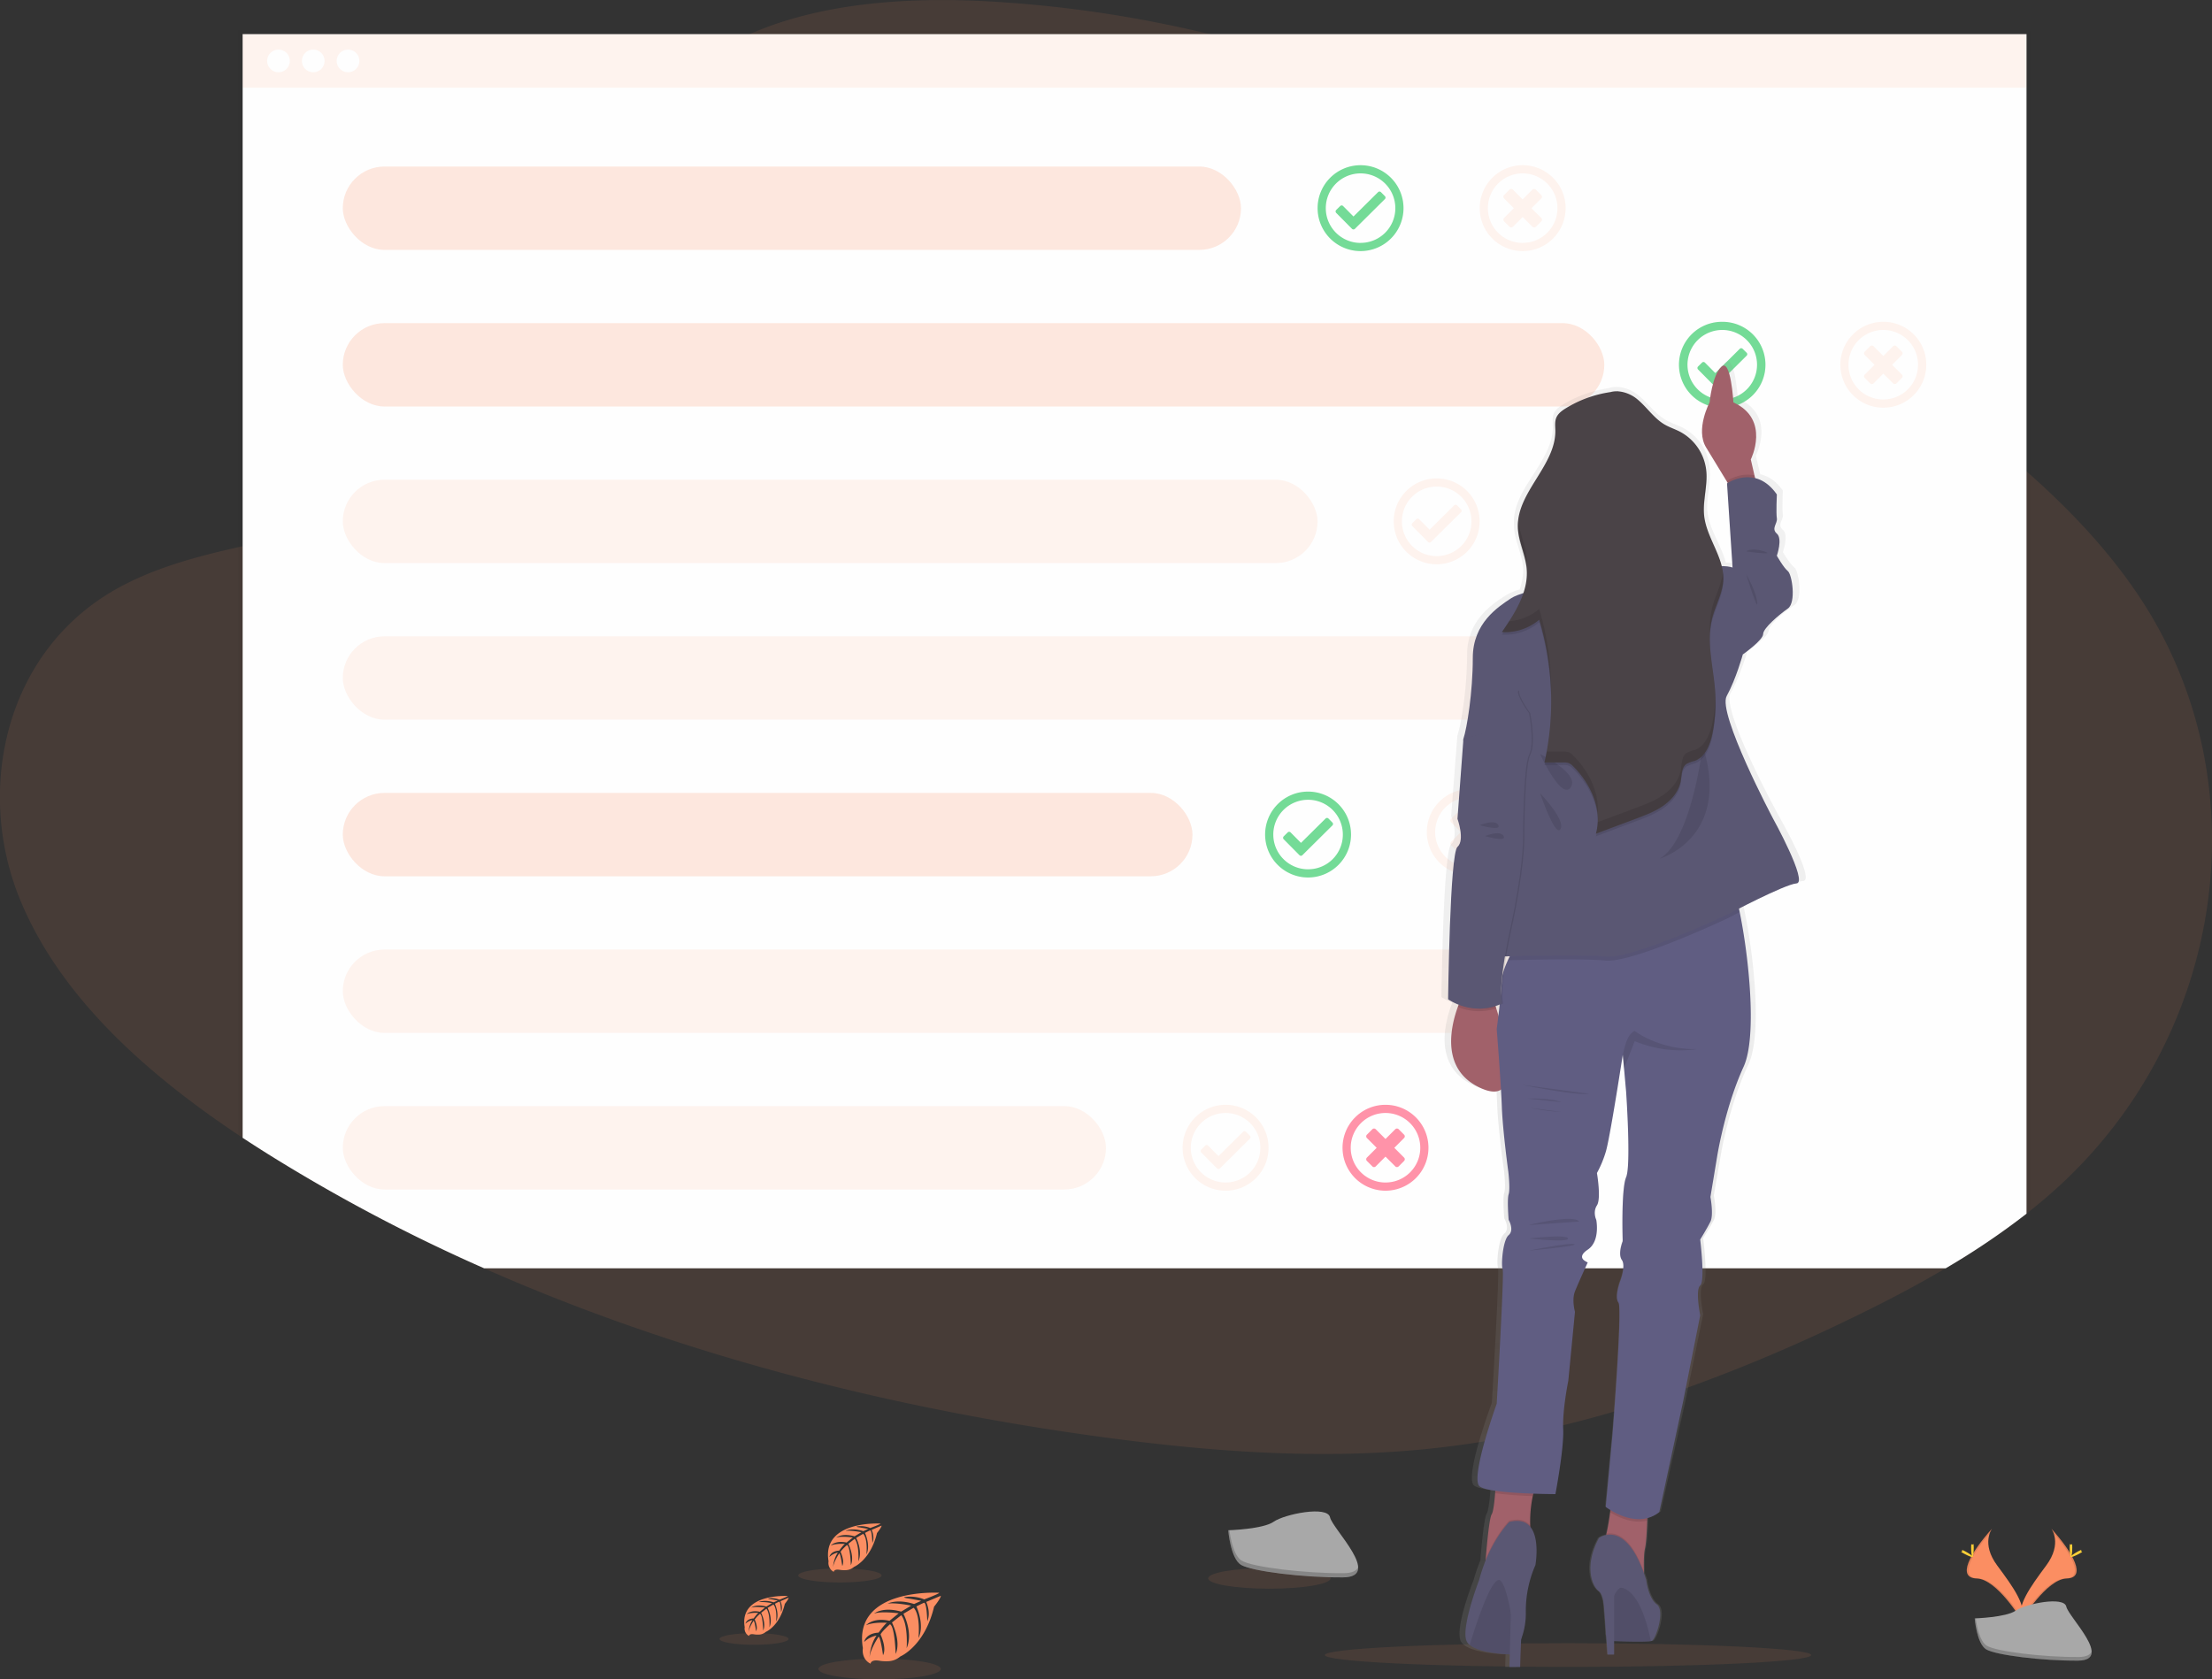 <svg data-name="Layer 1" xmlns="http://www.w3.org/2000/svg" width="1081.37" height="821.13" viewBox="0 0 1081.37 821.13"><rect x="0" y="0" width="1081.37" height="821.13" fill="#333333" stroke="none"/><defs><linearGradient id="a" x1="852.98" y1="854.53" x2="852.98" y2="216.11" gradientUnits="userSpaceOnUse"><stop offset="0" stop-color="gray" stop-opacity=".25"/><stop offset=".54" stop-color="gray" stop-opacity=".12"/><stop offset="1" stop-color="gray" stop-opacity=".1"/></linearGradient></defs><path d="M1002.79 583.39q-5.05 4.44-10.35 8.64c-.59.48-1.2 1-1.8 1.43a363.56 363.56 0 01-39.52 26.7c-15.77 9.32-32.23 17.8-48.91 25.8a810.82 810.82 0 01-76.94 32.45l-1.18.43q-17.28 6.16-34.95 11.37l-.21.06q-12.33 3.6-24.83 6.65l-1.14.28q-18.4 4.44-37.17 7.55l-2.88.46q-13.72 2.16-27.63 3.52c-52.12 5-104.87.94-156.67-6.08-104.61-14.19-207.83-40.79-302-82.49a836.8 836.8 0 01-103.92-54.81q-7.08-4.41-14.07-9c-.73-.49-1.47-1-2.2-1.47-45.94-30.71-87.43-68.11-106.73-115.31-21.53-52.69-7.75-119.47 45.58-150.66 18.42-10.7 39.67-16.53 61.17-21.34l2.2-.49c3.64-.8 7.28-1.57 10.91-2.34 12.69-2.69 25.45-5.36 38.09-8.35 23.49-5.53 46.57-12.13 68.08-21.82q2.38-1.06 4.74-2.19c16.83-8 35.14-19.64 49-33.62 11.94-12.07 20.53-25.91 21.95-40.76a45 45 0 00-.56-12.64c-1.48-7.9-2.91-15.62-4-23.16-2-14.16-2.64-27.7.09-40.76 2.78-13.31 9.07-26.12 21.09-38.54q2.73-2.82 5.86-5.61a123.7 123.7 0 0132.54-20.58q2.21-1 4.44-1.87C403.87 1.48 443.54-1.31 480.6.53a598.88 598.88 0 01102.83 14.29c2.68.6 5.36 1.23 8 1.87a713.29 713.29 0 0184.74 26.19c81.37 30.6 157.52 74.69 227.94 122.55l3.36 2.29q2.47 1.69 4.94 3.4 5.06 3.48 10.06 7 3.72 2.59 7.42 5.22l5.31 3.77 3.31 2.38c18 13 35.71 26.47 52.12 40.92l1.8 1.6c20 17.8 38.11 37.06 52.61 58.56 61.51 91.24 43.27 217.65-42.25 292.82z" fill="#fb8e62" opacity=".1"/><path d="M992.44 14.82v577.21c-.59.48-1.2 1-1.8 1.43a363.56 363.56 0 01-39.52 26.7H236.69a836.8 836.8 0 01-104-54.81q-7.08-4.41-14.07-9c-.73-.49-1.47-1-2.2-1.47v-540z" opacity=".03"/><path d="M990.69 16.69v576.77a363.56 363.56 0 01-39.52 26.7H236.69a836.8 836.8 0 01-104-54.81q-7.08-4.41-14.07-9V16.69z" fill="#fefefe"/><g opacity=".7" fill="#ff6584"><path d="M781.1 233.92a21 21 0 1021 21 21 21 0 00-21-21zm0 38a17 17 0 01-17-17 16.64 16.64 0 01.95-5.58 17 17 0 1116 22.55z"/><path d="M787.54 264.04l2.64-2.65a1.17 1.17 0 000-1.66l-4.77-4.78 4.77-4.77a1.17 1.17 0 000-1.66l-2.64-2.65a1.18 1.18 0 00-1.67 0l-4.77 4.77-4.77-4.77a1.17 1.17 0 00-1.66 0l-2.65 2.7a1.17 1.17 0 000 1.66l4.77 4.77-4.77 4.78a1.17 1.17 0 000 1.66l2.65 2.65a1.17 1.17 0 001.66 0l4.77-4.78 4.77 4.78a1.2 1.2 0 001.67-.05z"/></g><path d="M739.13 402.91a21 21 0 00-8.92-13.51 21.08 21.08 0 00-16-3.13l-.63.15a19.71 19.71 0 00-3.31 1.08 21.07 21.07 0 00.05 38.74l.6.24a21 21 0 0028.62-19.62 20.41 20.41 0 00-.41-3.95zm-3.88 6.47a.13.13 0 010 .06v.19a17 17 0 01-23.9 12.59 6.45 6.45 0 01-.59-.29 16.41 16.41 0 01-3.12-2.07 17 17 0 012.27-27.62 16.16 16.16 0 013.36-1.52l.63-.19a17 17 0 0121.58 16.32 16.29 16.29 0 01-.23 2.53z" fill="#fb8e62" opacity=".1"/><path d="M724.92 415.94l2.65-2.65a1.17 1.17 0 000-1.66l-4.77-4.77 4.77-4.77a1.18 1.18 0 000-1.67l-2.65-2.64a1.17 1.17 0 00-1.66 0l-4.77 4.79-4.8-4.79a1.17 1.17 0 00-1.66 0l-2.65 2.64a1.18 1.18 0 000 1.67l4.78 4.77-4.78 4.77a1.17 1.17 0 000 1.66l2.65 2.65a1.17 1.17 0 001.66 0l4.78-4.77 4.77 4.77a1.17 1.17 0 001.68 0z" fill="#fb8e62" opacity=".1"/><path d="M677.02 95.89l-1.91-1.92a1 1 0 00-1.44 0l-12 11.89-5.07-5.11a1 1 0 00-1.43 0l-1.93 1.91a1 1 0 000 1.44l7.7 7.76a1 1 0 001.44 0l14.63-14.52a1 1 0 00.01-1.45zm0 0l-1.91-1.92a1 1 0 00-1.44 0l-12 11.89-5.07-5.11a1 1 0 00-1.43 0l-1.93 1.91a1 1 0 000 1.44l7.7 7.76a1 1 0 001.44 0l14.63-14.52a1 1 0 00.01-1.45zm0 0l-1.91-1.92a1 1 0 00-1.44 0l-12 11.89-5.07-5.11a1 1 0 00-1.43 0l-1.93 1.91a1 1 0 000 1.44l7.7 7.76a1 1 0 001.44 0l14.63-14.52a1 1 0 00.01-1.45zm0 0l-1.91-1.92a1 1 0 00-1.44 0l-12 11.89-5.07-5.11a1 1 0 00-1.43 0l-1.93 1.91a1 1 0 000 1.44l7.7 7.76a1 1 0 001.44 0l14.63-14.52a1 1 0 00.01-1.45zm-11.89-15.11a21 21 0 1021 21 21 21 0 00-21-21zm0 38a17 17 0 1117-17 16.95 16.95 0 01-17 16.98zm11.89-22.87l-1.91-1.92a1 1 0 00-1.44 0l-12 11.89-5.07-5.11a1 1 0 00-1.43 0l-1.93 1.91a1 1 0 000 1.44l7.7 7.76a1 1 0 001.44 0l14.63-14.52a1 1 0 00.01-1.47zm0 0l-1.91-1.92a1 1 0 00-1.44 0l-12 11.89-5.07-5.11a1 1 0 00-1.43 0l-1.93 1.91a1 1 0 000 1.44l7.7 7.76a1 1 0 001.44 0l14.63-14.52a1 1 0 00.01-1.47zm0 0l-1.91-1.92a1 1 0 00-1.44 0l-12 11.89-5.07-5.11a1 1 0 00-1.43 0l-1.93 1.91a1 1 0 000 1.44l7.7 7.76a1 1 0 001.44 0l14.63-14.52a1 1 0 00.01-1.47zm0 0l-1.91-1.92a1 1 0 00-1.44 0l-12 11.89-5.07-5.11a1 1 0 00-1.43 0l-1.93 1.91a1 1 0 000 1.44l7.7 7.76a1 1 0 001.44 0l14.63-14.52a1 1 0 00.01-1.47zm0 0l-1.91-1.92a1 1 0 00-1.44 0l-12 11.89-5.07-5.11a1 1 0 00-1.43 0l-1.93 1.91a1 1 0 000 1.44l7.7 7.76a1 1 0 001.44 0l14.63-14.52a1 1 0 00.01-1.47z" fill="#3acc6c" opacity=".7"/><path d="M714.23 249.04l-1.91-1.93a1 1 0 00-1.44 0l-12 11.89-5.07-5.11a1 1 0 00-1.44 0l-1.93 1.91a1 1 0 000 1.44l7.69 7.76a1 1 0 001.44 0l14.64-14.52a1 1 0 00.02-1.44zm0 0l-1.91-1.93a1 1 0 00-1.44 0l-12 11.89-5.07-5.11a1 1 0 00-1.44 0l-1.93 1.91a1 1 0 000 1.44l7.69 7.76a1 1 0 001.44 0l14.64-14.52a1 1 0 00.02-1.44zm0 0l-1.91-1.93a1 1 0 00-1.44 0l-12 11.89-5.07-5.11a1 1 0 00-1.44 0l-1.93 1.91a1 1 0 000 1.44l7.69 7.76a1 1 0 001.44 0l14.64-14.52a1 1 0 00.02-1.44zm0 0l-1.91-1.93a1 1 0 00-1.44 0l-12 11.89-5.07-5.11a1 1 0 00-1.44 0l-1.93 1.91a1 1 0 000 1.44l7.69 7.76a1 1 0 001.44 0l14.64-14.52a1 1 0 00.02-1.44zm-11.89-15.12a21 21 0 1021 21 21 21 0 00-21-21zm0 38a17 17 0 1117-17 16.95 16.95 0 01-17 16.99zm11.89-22.87l-1.91-1.93a1 1 0 00-1.44 0l-12 11.89-5.07-5.11a1 1 0 00-1.44 0l-1.93 1.91a1 1 0 000 1.44l7.69 7.76a1 1 0 001.44 0l14.64-14.52a1 1 0 00.02-1.45zm0 0l-1.91-1.93a1 1 0 00-1.44 0l-12 11.89-5.07-5.11a1 1 0 00-1.44 0l-1.93 1.91a1 1 0 000 1.44l7.69 7.76a1 1 0 001.44 0l14.64-14.52a1 1 0 00.02-1.45zm0 0l-1.91-1.93a1 1 0 00-1.44 0l-12 11.89-5.07-5.11a1 1 0 00-1.44 0l-1.93 1.91a1 1 0 000 1.44l7.69 7.76a1 1 0 001.44 0l14.64-14.52a1 1 0 00.02-1.45zm0 0l-1.91-1.93a1 1 0 00-1.44 0l-12 11.89-5.07-5.11a1 1 0 00-1.44 0l-1.93 1.91a1 1 0 000 1.44l7.69 7.76a1 1 0 001.44 0l14.64-14.52a1 1 0 00.02-1.45zm0 0l-1.91-1.93a1 1 0 00-1.44 0l-12 11.89-5.07-5.11a1 1 0 00-1.44 0l-1.93 1.91a1 1 0 000 1.44l7.69 7.76a1 1 0 001.44 0l14.64-14.52a1 1 0 00.02-1.45z" fill="#fb8e62" opacity=".1"/><path d="M651.36 402.18l-1.91-1.93a1 1 0 00-1.44 0l-12 11.89-5.07-5.11a1 1 0 00-1.44 0l-1.93 1.91a1 1 0 000 1.44l7.69 7.76a1 1 0 001.44 0l14.64-14.52a1 1 0 00.02-1.44zm0 0l-1.91-1.93a1 1 0 00-1.44 0l-12 11.89-5.07-5.11a1 1 0 00-1.44 0l-1.93 1.91a1 1 0 000 1.44l7.69 7.76a1 1 0 001.44 0l14.64-14.52a1 1 0 00.02-1.44zm0 0l-1.91-1.93a1 1 0 00-1.44 0l-12 11.89-5.07-5.11a1 1 0 00-1.44 0l-1.93 1.91a1 1 0 000 1.44l7.69 7.76a1 1 0 001.44 0l14.64-14.52a1 1 0 00.02-1.44zm0 0l-1.91-1.93a1 1 0 00-1.44 0l-12 11.89-5.07-5.11a1 1 0 00-1.44 0l-1.93 1.91a1 1 0 000 1.44l7.69 7.76a1 1 0 001.44 0l14.64-14.52a1 1 0 00.02-1.44zm-11.89-15.12a21 21 0 1021 21 21 21 0 00-21-21zm0 38a17 17 0 1117-17 16.94 16.94 0 01-17 16.99zm11.89-22.87l-1.91-1.93a1 1 0 00-1.44 0l-12 11.89-5.07-5.11a1 1 0 00-1.44 0l-1.93 1.91a1 1 0 000 1.44l7.69 7.76a1 1 0 001.44 0l14.64-14.52a1 1 0 00.02-1.45zm0 0l-1.91-1.93a1 1 0 00-1.44 0l-12 11.89-5.07-5.11a1 1 0 00-1.44 0l-1.93 1.91a1 1 0 000 1.44l7.69 7.76a1 1 0 001.44 0l14.64-14.52a1 1 0 00.02-1.45zm0 0l-1.91-1.93a1 1 0 00-1.44 0l-12 11.89-5.07-5.11a1 1 0 00-1.44 0l-1.93 1.91a1 1 0 000 1.44l7.69 7.76a1 1 0 001.44 0l14.64-14.52a1 1 0 00.02-1.45zm0 0l-1.91-1.93a1 1 0 00-1.44 0l-12 11.89-5.07-5.11a1 1 0 00-1.44 0l-1.93 1.91a1 1 0 000 1.44l7.69 7.76a1 1 0 001.44 0l14.64-14.52a1 1 0 00.02-1.45zm0 0l-1.91-1.93a1 1 0 00-1.44 0l-12 11.89-5.07-5.11a1 1 0 00-1.44 0l-1.93 1.91a1 1 0 000 1.44l7.69 7.76a1 1 0 001.44 0l14.64-14.52a1 1 0 00.02-1.45z" fill="#3acc6c" opacity=".7"/><path d="M611.04 555.32l-1.91-1.92a1 1 0 00-1.44 0l-12 11.89-5.07-5.11a1 1 0 00-1.44 0l-1.92 1.92a1 1 0 000 1.43l7.7 7.76a1 1 0 001.44 0l14.63-14.52a1 1 0 00.01-1.45zm0 0l-1.91-1.92a1 1 0 00-1.44 0l-12 11.89-5.07-5.11a1 1 0 00-1.44 0l-1.92 1.92a1 1 0 000 1.43l7.7 7.76a1 1 0 001.44 0l14.63-14.52a1 1 0 00.01-1.45zm0 0l-1.91-1.92a1 1 0 00-1.44 0l-12 11.89-5.07-5.11a1 1 0 00-1.44 0l-1.92 1.92a1 1 0 000 1.43l7.7 7.76a1 1 0 001.44 0l14.63-14.52a1 1 0 00.01-1.45zm0 0l-1.91-1.92a1 1 0 00-1.44 0l-12 11.89-5.07-5.11a1 1 0 00-1.44 0l-1.92 1.92a1 1 0 000 1.43l7.7 7.76a1 1 0 001.44 0l14.63-14.52a1 1 0 00.01-1.45zm-11.89-15.11a21 21 0 1021 21 21 21 0 00-21-21zm0 38a17 17 0 1117-17 17 17 0 01-17 16.99zm11.89-22.88l-1.91-1.92a1 1 0 00-1.44 0l-12 11.89-5.07-5.11a1 1 0 00-1.44 0l-1.92 1.92a1 1 0 000 1.43l7.7 7.76a1 1 0 001.44 0l14.63-14.52a1 1 0 00.01-1.46zm0 0l-1.91-1.92a1 1 0 00-1.44 0l-12 11.89-5.07-5.11a1 1 0 00-1.44 0l-1.92 1.92a1 1 0 000 1.43l7.7 7.76a1 1 0 001.44 0l14.63-14.52a1 1 0 00.01-1.46zm0 0l-1.91-1.92a1 1 0 00-1.44 0l-12 11.89-5.07-5.11a1 1 0 00-1.44 0l-1.92 1.92a1 1 0 000 1.43l7.7 7.76a1 1 0 001.44 0l14.63-14.52a1 1 0 00.01-1.46zm0 0l-1.91-1.92a1 1 0 00-1.44 0l-12 11.89-5.07-5.11a1 1 0 00-1.44 0l-1.92 1.92a1 1 0 000 1.43l7.7 7.76a1 1 0 001.44 0l14.63-14.52a1 1 0 00.01-1.46zm0 0l-1.91-1.92a1 1 0 00-1.44 0l-12 11.89-5.07-5.11a1 1 0 00-1.44 0l-1.92 1.92a1 1 0 000 1.43l7.7 7.76a1 1 0 001.44 0l14.63-14.52a1 1 0 00.01-1.46z" fill="#fb8e62" opacity=".1"/><path d="M853.85 172.46l-1.91-1.89a1 1 0 00-1.44 0l-6.24 6.2-2.25 2.23-.19.18-1.17 1.17-2.09 2.07-5.07-5.11a1 1 0 00-1.44 0l-1.93 1.91a1 1 0 000 1.44l7.26 7.33.43.43a1.08 1.08 0 00.59.3 1 1 0 00.85-.29l6.06-6 2-2 6.56-6.51a1 1 0 00-.02-1.46zm0 0l-1.91-1.89a1 1 0 00-1.44 0l-6.24 6.2-2.25 2.23-.19.18-1.17 1.17-2.09 2.07-5.07-5.11a1 1 0 00-1.44 0l-1.93 1.91a1 1 0 000 1.44l7.26 7.33.43.43a1.08 1.08 0 00.59.3 1 1 0 00.85-.29l6.06-6 2-2 6.56-6.51a1 1 0 00-.02-1.46zm0 0l-1.91-1.89a1 1 0 00-1.44 0l-6.24 6.2-2.25 2.23-.19.18-1.17 1.17-2.09 2.07-5.07-5.11a1 1 0 00-1.44 0l-1.93 1.91a1 1 0 000 1.44l7.26 7.33.43.43a1.08 1.08 0 00.59.3 1 1 0 00.85-.29l6.06-6 2-2 6.56-6.51a1 1 0 00-.02-1.46zm0 0l-1.91-1.89a1 1 0 00-1.44 0l-6.24 6.2-2.25 2.23-.19.18-1.17 1.17-2.09 2.07-5.07-5.11a1 1 0 00-1.44 0l-1.93 1.91a1 1 0 000 1.44l7.26 7.33.43.43a1.08 1.08 0 00.59.3 1 1 0 00.85-.29l6.06-6 2-2 6.56-6.51a1 1 0 00-.02-1.46zm-11.89-15.11a21 21 0 00-6.91 40.89c.22.08.44.16.67.22a21 21 0 0014-.52 19.46 19.46 0 003-1.49 21 21 0 00-10.76-39.1zm7.45 36.27a16.6 16.6 0 01-2.18.89 17.11 17.11 0 01-9.83.21c-.45-.13-.9-.27-1.33-.43a17 17 0 1113.34-.67zm4.44-21.16l-1.91-1.89a1 1 0 00-1.44 0l-6.24 6.2-2.25 2.23-.19.18-1.17 1.17-2.09 2.07-5.07-5.11a1 1 0 00-1.44 0l-1.93 1.91a1 1 0 000 1.44l7.26 7.33.43.43a1.08 1.08 0 00.59.3 1 1 0 00.85-.29l6.06-6 2-2 6.56-6.51a1 1 0 00-.02-1.46zm0 0l-1.91-1.89a1 1 0 00-1.44 0l-6.24 6.2-2.25 2.23-.19.18-1.17 1.17-2.09 2.07-5.07-5.11a1 1 0 00-1.44 0l-1.93 1.91a1 1 0 000 1.44l7.26 7.33.43.43a1.08 1.08 0 00.59.3 1 1 0 00.85-.29l6.06-6 2-2 6.56-6.51a1 1 0 00-.02-1.46zm0 0l-1.91-1.89a1 1 0 00-1.44 0l-6.24 6.2-2.25 2.23-.19.18-1.17 1.17-2.09 2.07-5.07-5.11a1 1 0 00-1.44 0l-1.93 1.91a1 1 0 000 1.44l7.26 7.33.43.43a1.08 1.08 0 00.59.3 1 1 0 00.85-.29l6.06-6 2-2 6.56-6.51a1 1 0 00-.02-1.46zm0 0l-1.91-1.89a1 1 0 00-1.44 0l-6.24 6.2-2.25 2.23-.19.18-1.17 1.17-2.09 2.07-5.07-5.11a1 1 0 00-1.44 0l-1.93 1.91a1 1 0 000 1.44l7.26 7.33.43.43a1.08 1.08 0 00.59.3 1 1 0 00.85-.29l6.06-6 2-2 6.56-6.51a1 1 0 00-.02-1.46zm0 0l-1.91-1.89a1 1 0 00-1.44 0l-6.24 6.2-2.25 2.23-.19.18-1.17 1.17-2.09 2.07-5.07-5.11a1 1 0 00-1.44 0l-1.93 1.91a1 1 0 000 1.44l7.26 7.33.43.43a1.08 1.08 0 00.59.3 1 1 0 00.85-.29l6.06-6 2-2 6.56-6.51a1 1 0 00-.02-1.46z" fill="#3acc6c" opacity=".7"/><rect x="167.58" y="81.43" width="439.1" height="40.76" rx="20.38" ry="20.38" fill="#fb8e62" opacity=".2"/><rect x="167.58" y="158" width="616.71" height="40.76" rx="20.38" ry="20.38" fill="#fb8e62" opacity=".2"/><rect x="167.58" y="234.57" width="476.52" height="40.76" rx="20.38" ry="20.38" fill="#fb8e62" opacity=".1"/><rect x="167.58" y="311.14" width="616.71" height="40.76" rx="20.38" ry="20.38" fill="#fb8e62" opacity=".1"/><rect x="167.58" y="387.71" width="415.38" height="40.76" rx="20.38" ry="20.38" fill="#fb8e62" opacity=".2"/><rect x="167.58" y="464.29" width="616.71" height="40.76" rx="20.38" ry="20.38" fill="#fb8e62" opacity=".1"/><rect x="167.58" y="540.86" width="373.1" height="40.76" rx="20.38" ry="20.38" fill="#fb8e62" opacity=".1"/><path d="M744.38 80.78a21 21 0 1021 21 21 21 0 00-21-21zm0 38a17 17 0 1117-17 16.95 16.95 0 01-17 16.98z" fill="#fb8e62" opacity=".1"/><path d="M750.82 110.89l2.65-2.64a1.18 1.18 0 000-1.67l-4.78-4.77 4.77-4.77a1.18 1.18 0 000-1.67l-2.65-2.64a1.17 1.17 0 00-1.66 0l-4.77 4.77-4.77-4.77a1.18 1.18 0 00-1.67 0l-2.64 2.64a1.17 1.17 0 000 1.67l4.77 4.77-4.76 4.76a1.17 1.17 0 000 1.67l2.64 2.64a1.18 1.18 0 001.67 0l4.77-4.77 4.77 4.77a1.17 1.17 0 001.66.01zm169.87 46.46a21 21 0 1021 21 20.94 20.94 0 00-21-21zm0 38a17 17 0 1114.54-8.24 17 17 0 01-14.54 8.23z" fill="#fb8e62" opacity=".1"/><path d="M927.11 187.46l2.65-2.64a1.18 1.18 0 000-1.67l-4.78-4.77 4.78-4.77a1.17 1.17 0 000-1.66l-2.65-2.65a1.17 1.17 0 00-1.66 0l-4.76 4.77-4.77-4.77a1.17 1.17 0 00-1.66 0l-2.65 2.65a1.17 1.17 0 000 1.66l4.77 4.77-4.77 4.77a1.18 1.18 0 000 1.67l2.65 2.64a1.15 1.15 0 001.66 0l4.77-4.77 4.78 4.77a1.17 1.17 0 001.64 0z" fill="#fb8e62" opacity=".1"/><g opacity=".7" fill="#ff6584"><path d="M677.32 540.21a21 21 0 1021 21 21 21 0 00-21-21zm0 38a17 17 0 1117-17 16.95 16.95 0 01-17 16.99z"/><path d="M683.76 570.32l2.64-2.64a1.18 1.18 0 000-1.67l-4.77-4.77 4.77-4.77a1.17 1.17 0 000-1.66l-2.64-2.65a1.18 1.18 0 00-1.67 0l-4.77 4.77-4.77-4.77a1.17 1.17 0 00-1.66 0l-2.65 2.65a1.17 1.17 0 000 1.66l4.77 4.77-4.77 4.77a1.18 1.18 0 000 1.67l2.65 2.64a1.15 1.15 0 001.66 0l4.77-4.77 4.77 4.77a1.18 1.18 0 001.67 0z"/></g><ellipse cx="766.54" cy="809.27" rx="118.88" ry="5.8" fill="#fb8e62" opacity=".1"/><path d="M928.7 438s-28.11-51.38-23.36-59.74 8.22-20.46 8.22-20.46 10.38-7.1 10.38-10 8.22-9.61 12.55-12.53 2.16-16.71 0-18.38-5.59-7.52-5.59-7.52 3-8.35 0-10.86.44-5 0-7.52 0-11.69 0-11.69c-3.51-4.88-7.4-7.16-11.06-8l-.32-1.32-1.85-7.79s9-17.25-5.6-26.28a24.4 24.4 0 00-3.23-1.7s0-.42-.08-1.13c-.2-2.58-.81-9.05-2.12-13.21-.76-2.42-1.75-4.05-3-3.68a2 2 0 00-.82.47 9.12 9.12 0 00-1.55 1.83.41.41 0 01-.07.11 31.36 31.36 0 00-3.44 9.55 55.16 55.16 0 00-1 6 33 33 0 00-1.67 3.71c-1.77 4.59-3.84 12.54-.07 18.42 3.2 5 7.51 11.87 10.64 16.87l.1.16.19.31-.33.21.05.77.29 4.21 2.47 36.37a15.45 15.45 0 00-2.22-.47 20.17 20.17 0 00-3.23-.21c-2.11-8.29-7.9-16-8.95-24.66a22.87 22.87 0 01-.17-2.61c.09-5.45 1.45-10.92 1.34-16.36 0-1 0-2-.1-3 0-.27 0-.55-.08-.83a24.59 24.59 0 00-13.37-18.63c-2.51-1.25-5.23-2.08-7.67-3.45-5.64-3.16-9.25-8.86-14.37-12.77-3.81-2.91-9.5-4.47-13.75-3a63.49 63.49 0 00-6.69 1.38 60.35 60.35 0 00-15.31 6.36c-.65.39-1.3.79-1.92 1.25a8.46 8.46 0 00-3.09 3.61 9.46 9.46 0 00-.48 3.89c0 .95 0 1.92.06 2.87-.28 16-17.52 28.38-18.94 44 0 .37-.06.74-.08 1.11v2.96c.25 6.85 3.81 13.23 4.46 20.05.06.61.09 1.21.1 1.82a30.24 30.24 0 01-1.77 9.18 26.87 26.87 0 00-6.21 2.52c-5.24 3.37-14.7 9.19-18.15 20.32a29.76 29.76 0 00-1.31 8.92 186.26 186.26 0 01-2.92 31.85 59.53 59.53 0 01-1.84 7.83 1.84 1.84 0 00-.06.77l-2.08 27-.37 4.75-.52 6.76s.15.41.37 1.1a31.8 31.8 0 01.82 3.12 16.78 16.78 0 01.27 7 4.82 4.82 0 01-1.46 2.57 1.08 1.08 0 00-.17.19c-.59.83-1.12 3.3-1.58 6.88-.18 1.4-.35 3-.52 4.66-1 10.65-1.62 26.59-2 39.77-.36 13-.49 23.27-.49 23.27a26.54 26.54 0 005.37 2.66c-.14.35-.29.71-.43 1.09a52.53 52.53 0 00-3.26 13.74c-.84 9.83 1.91 20.75 15.62 26.37a22.06 22.06 0 002.69.92c3 .8 5.21.58 6.84-.42 0 .59.07 1.16.1 1.73.14 2.44.26 4.67.32 6.54.43 11.7 3.33 32.16 3.33 32.16s1 8.36.13 10.86 0 12.53 0 12.53 3 5 0 7.52-3.89 15-3 16.71a.56.56 0 010 .19c.66 4.15-3.07 65.81-3.07 65.81s-3.53 9.44-6.34 19.24c-2.74 9.54-4.8 19.42-2.26 21.27 1.26.92 4.19 1.61 7.91 2.14 0 .41-.06.82-.1 1.24-.36 4.41-.93 9.16-1.75 10.36-1.19 1.7-2.44 14.88-3 22l-.06.79a73.7 73.7 0 00-3.22 9.34s-9.57 24-6.33 30.23a5.11 5.11 0 001.19 1.47 2.7 2.7 0 00.31.28c4.61 3.69 16.16 4.46 20.35 4.63l-.16 5.94v.22h5.45v-.15c0-.75.12-4.19.3-8.79 0-.82.06-1.68.1-2.56 0-.69.07-1.39.1-2.11a37 37 0 002.37-13.34 58.58 58.58 0 012.1-15.48 43 43 0 012.77-7.55s1.7-9-.67-15.37a11.1 11.1 0 00-2-3.46v-2a57.69 57.69 0 011.28-12.82 1.42 1.42 0 010-.2c.08-.35.17-.68.26-1l.06-.22 1.77.06c5.43.15 9.42.15 9.42.15s4.33-22.14 3.9-31.74v-1.3c-.15-9.54 2.62-22.51 2.62-22.51l3.46-33.83s-1.73-5.86 0-10c1.07-2.58 3.28-7.37 4.82-10.67.72-1.53 1.29-2.73 1.53-3.25l.14-.28a6.47 6.47 0 01-1.54-.77c-1.41-.94-2.67-2.78 1.55-5.49 6.49-4.18 4.33-14.62 4.33-14.62s-1.91-3.76.34-7.1 0-15.87 0-15.87a52.47 52.47 0 004.38-10.49c1.61-5 5.68-29.45 7.6-41.24.63-3.87 1-6.37 1-6.37l.06.61.06.66.54 5.57.07.74 1 10.53s2 27.68.75 38.53v.2a12.82 12.82 0 01-.73 3.29c-2.3 5.2-1.88 25.86-1.76 30.43v.92c0 .25-1.63 4.08-1.22 7.06a4.53 4.53 0 00.79 2.1 5.32 5.32 0 01.77 3.25v.1a11.81 11.81 0 01-.12 1.44 27.46 27.46 0 01-1.52 5.66s-2.32 6.1-1.44 9.29a2.94 2.94 0 00.57 1.13 2.67 2.67 0 01.33 1.2.43.43 0 000 .11c.81 6.73-1.28 36.44-2.52 52.7-.5 6.42-.86 10.74-.86 10.74L844 775.94l.34.24c.39.28 1.12.76 2.1 1.34v.08l-.15 1.07c-.49 3.42-1.15 7.4-1.87 10.44-.06.23-.11.45-.17.66a9.57 9.57 0 00-3.67 1.47c-7.28 12.93-4.06 23.18 0 26.16 1.15.84 1.93 3.19 2.45 6.11l1 12.89v1.48a3.84 3.84 0 00.19 1.18l.31 3.91.42 5.44h3.32v-6.58h.18c5.24.18 13.69.4 17.37.11h.1c.39 0 .72-.07 1-.11a2.51 2.51 0 00.58-.16c1.95-.94 6.81-14.72 2.43-17.85s-5.35-12-5.35-12c-.38-1.16-.76-2.26-1.15-3.31v-.68c-.12-4.29-.07-8.94.52-11.46.66-2.77 1-8.59 1.14-13.69v-1.27a17.07 17.07 0 002.23-.73l.16-.07a15.71 15.71 0 003.73-2.21l12.12-54.29 1.29-6.31 7.31-35.8s-2.59-12.53 0-14.61c1-.76 1.21-4 1.15-7.75-.1-6.56-1.15-14.81-1.15-14.81s3.46-5.43 5.2-8.77 0-12.11 0-12.11l3.45-20S904.48 580 914 560c7-14.75 2.54-54.58-2-75.78-.12-.55-.24-1.09-.36-1.61v-.08c2.14-1.06 4.76-2.34 7.56-3.68l1.06-.5c3.55-1.67 7.31-3.39 10.68-4.82l.22-.09a74.58 74.58 0 017.43-2.78 12.47 12.47 0 012.28-.47c6-.43-12.17-32.19-12.17-32.19zm-135.31 68h1.8c-.21.39-.41.79-.61 1.19-.12.24-.24.47-.35.71-.66 1.37-1.27 2.77-1.77 4.14.2-1.48.45-3.09.73-4.81.07-.46.13-.86.2-1.23zm-4.86 26a.74.74 0 000-.14l-.15-.47c-.11-.32-.21-.64-.31-.95q.93-.29 1.89-.63l.13-.05v.33c0 .47-.11.94-.17 1.4a1 1 0 010 .18c0 .38-.09.74-.13 1.1-.09.72-.18 1.42-.26 2.09-.19-.63-.38-1.25-.58-1.86-.2-.29-.31-.63-.42-1z" transform="translate(-59.31 -39.43)" fill="url(#a)"/><path d="M859.04 238.31l-10.8 3.83-3.92-6.5c-3-5-7.16-11.84-10.23-16.81-5.42-8.75 1.67-22.07 1.67-22.07s1.24-13.32 5.82-17.48 5.83 17.48 5.83 17.48c18.31 8.33 8.5 27.89 8.5 27.89l1.78 7.77z" fill="#a1616a"/><path d="M859.04 238.31l-10.8 3.83-3.92-6.5v-.57s6.19-4.25 13.41-2.65z" opacity=".1"/><path d="M841.58 282.11l5.41-4.54-2.71-41.22s13.95-9.57 24.36 5.42c0 0-.42 9.16 0 11.66s-2.91 5 0 7.49 0 10.82 0 10.82 3.29 5.83 5.37 7.5 4.17 15.4 0 18.32-12.07 9.57-12.07 12.49-10 10-10 10l-8.75-11.66z" fill="#5a5773"/><path d="M724.58 532.34c-20.18-8.56-15.7-29.47-11.9-40a55.48 55.48 0 012.67-6.24l11.34-6.85s2.31 5.89 4.78 13.8c5.71 18.31 12.3 47.43-6.89 39.29zm27.74 190.79a33.74 33.74 0 00-3 8.41 60.89 60.89 0 00-1.25 14.34c.08 3.33.36 5.51.36 5.51l-22.48 15.46s.13-1.81.35-4.47c.58-7.08 1.79-20.22 2.93-21.92.79-1.19 1.34-5.93 1.69-10.32s.49-8.26.49-8.26 27-10.15 20.91 1.25zm53.09 11.09s0 4.3-.16 9.3-.46 10.89-1.09 13.65c-.58 2.51-.62 7.15-.51 11.42.15 5 .51 9.5.51 9.5s-23-21.7-20.61-23.42c.63-.46 1.25-2.31 1.82-4.77.7-3 1.33-7 1.8-10.41.56-4 .91-7.3.91-7.3z" fill="#a1616a"/><path d="M752.32 723.13a33.74 33.74 0 00-3 8.41 180.87 180.87 0 01-18.4-1.4c.34-4.3.49-8.26.49-8.26s27-10.15 20.91 1.25zm53.09 11.09s0 4.3-.16 9.3c-7.16 1.83-14.52-1.83-18.08-4 .56-4 .91-7.3.91-7.3z" opacity=".1"/><path d="M852.4 521.57c-9.16 20-12.91 43.71-12.91 43.71l-3.32 20s1.66 8.74 0 12.07-5 8.74-5 8.74 2.5 20.41 0 22.48 0 14.58 0 14.58l-8.33 42.05-11.66 54.12c-11.24 9.16-26.2-2.5-26.2-2.5l3.3-35.38s5-62 2.92-64.54.83-10.4.83-10.4 2.92-7.5.84-10.42.41-9.16.41-9.16-.83-25.39 1.67-31.22 0-41.9 0-41.9l-1-11.23-.57-6.22-.06-.61s-.38 2.5-1 6.36c-1.84 11.75-5.76 36.1-7.31 41.11a53.53 53.53 0 01-4.32 10.36s2.16 12.49 0 15.82-.33 7.08-.33 7.08 2.08 10.4-4.17 14.57 0 6.24 0 6.24-4.58 10-6.24 14.16 0 10 0 10l-3.26 33.71s-2.92 14.15-2.5 23.73-3.8 31.69-3.8 31.69-32.06 0-37-3.75 8.3-40.43 8.3-40.43 3.75-64.12 2.91-65.79 0-14.15 2.92-16.65 0-7.49 0-7.49-.83-10 0-12.49-.13-10.83-.13-10.83-2.79-20.4-3.2-32.06-2.5-37.89-2.5-37.89 2.18-16.22 2.51-23.94c.12-2.84 1.39-6.38 2.95-9.72a87.37 87.37 0 016.2-10.89s98.67-29.14 102.84-26.23c1.1.77 2.7 6 4.28 13.58 4.37 21.13 8.67 60.82 1.93 75.58z" fill="#605d82"/><circle cx="791.61" cy="238.31" r="28.73" fill="#a1616a"/><path d="M850.44 445.99c-3.31 1.69-5.53 2.87-5.53 2.87s-46.63 22.07-59.93 20.82c-10.26-1-36.45-.44-47.86-.15a87.37 87.37 0 016.2-10.89s98.67-29.14 102.84-26.23c1.1.77 2.7 5.98 4.28 13.58z" opacity=".1"/><path d="M771.63 284.19s-26.65 4.17-32.89 8.33S720 304.57 720 321.67s-2.91 34.55-4.58 39.55 26.27 45.35 26.27 45.35l-10 61.2s40-1.24 53.32 0 59.93-20.81 59.93-20.81 27.48-14.58 33.31-15-11.66-32.06-11.66-32.06-27.06-51.21-22.48-59.54 7.91-20.4 7.91-20.4l-5-42.47s-7.49-2.49-13.74 2.08-27.48 2.09-27.48 2.09z" fill="#5a5773"/><path d="M726.46 358.3l-10.41 2.92-2.92 39.14s3.75 10.4 0 13.74-4.58 74.52-4.58 74.52 12.08 8.75 26.23 2.08c0 0-2.08-7.91 4.17-36.64s6.24-43.3 6.24-43.3 0-35.8 2.92-41.63 0-20.4 0-20.4-5.83-7.91-5.42-10.83-16.23 20.4-16.23 20.4z" opacity=".1"/><path d="M731.45 493.05a26.52 26.52 0 01-18.77-.69 55.48 55.48 0 012.67-6.24l11.34-6.87s2.29 5.89 4.76 13.8z" opacity=".1"/><path d="M725.83 358.3l-10.41 2.92-2.91 39.14s3.75 10.4 0 13.74-4.58 74.52-4.58 74.52 12.07 8.75 26.23 2.08c0 0-2.08-7.91 4.16-36.64s6.25-43.3 6.25-43.3 0-35.8 2.91-41.63 0-20.4 0-20.4-5.83-7.91-5.41-10.83-16.24 20.4-16.24 20.4z" fill="#5a5773"/><path d="M832.42 364.57s-5.41 46.63-21.24 55.37c0-.02 35.39-10.01 21.24-55.37zm-79.52 4.14s19.56 9.58 15 16.24-15-16.24-15-16.24zm0 19.16s12.49 12.9 10 17.48-10-17.48-10-17.48zm100.79-107.01s4.9 8.33 5.37 13.74-5.37-13.74-5.37-13.74zm0-11.24s2.46-2.08 8.74 0-8.74 0-8.74 0zm-24.08 243.36a57.9 57.9 0 01-30.45-3.9l-5.25 13.43-.57-6.22c.85-5.21 2.52-10.8 5.82-12.21 0 0 11.53 9.21 30.45 8.9zm-85.41 17.48s25.61 5.31 32.79 4.38zm2.66 6.72s10.93-.47 16.39 1.72zm1.25 4.53a99.44 99.44 0 0015.14 2zm-.63 57.3c.47-.32 21.86-5.31 24.52-1.72zm0 6.56s18.58-2.18 19.05 0-19.05 0-19.05 0zm0 5.93s19.83-4.06 22.17-3.13-22.17 3.13-22.17 3.13zm.94 139.89l-22.48 15.46s.13-1.81.35-4.47c5-12.31 11.51-18.8 11.51-18.8 5.07-1.31 8.27-.09 10.26 2.3.08 3.33.36 5.51.36 5.51z" opacity=".1"/><path d="M750.61 765.29a55.74 55.74 0 00-4.69 22.95 35.7 35.7 0 01-4.76 18.51 17.52 17.52 0 01-1.58 2.25s-15.62-.12-21.09-4.66a5.48 5.48 0 01-1.45-1.74c-3.13-6.24 6.09-30.13 6.09-30.13 4.84-18.43 14.67-28.26 14.67-28.26 17.49-4.53 12.81 21.08 12.81 21.08z" fill="#5a5773"/><path d="M741.16 806.75a17.52 17.52 0 01-1.58 2.25s-15.62-.12-21.09-4.66c2.69-8.9 11.28-35.82 15.29-31.25 3.78 4.3 6.41 25 7.38 33.66z" opacity=".1"/><path d="M739 774.77l-1.09 40.33h5.24s.85-35.38 3.19-40.33-7.34 0-7.34 0z" fill="#5a5773"/><path d="M804.16 778.09s-23-21.7-20.61-23.42c.63-.46 1.25-2.31 1.82-4.77 4.41-.78 12 1.07 18.28 18.69.15 4.98.51 9.5.51 9.5z" opacity=".1"/><path d="M807.59 802.29a3.09 3.09 0 01-.55.15c-2.7.48-12.65.2-18.22 0a4 4 0 01-3.81-3.93c0-1.5 0-3.33-.12-5.28-.26-6.16-1-13.49-3.21-15.14-3.91-3-7-13.19 0-26.08 0 0 13.42-10.24 23.1 20.56 0 0 .94 8.8 5.16 11.92s-.47 16.86-2.35 17.8z" fill="#5a5773"/><path d="M807.04 802.44c-2.7.48-12.65.2-18.22 0a4 4 0 01-3.81-3.93c0-1.5 0-3.33-.12-5.28 1.69-7.47 4.12-15.14 7.25-16.89 0 0 9.47-1.07 14.9 26.1z" opacity=".1"/><path fill="#5a5773" d="M783.38 775.43l2.51 33.57h3.2v-36.43l-5.71 2.86z"/><path d="M791.2 192.57a57.42 57.42 0 00-25.62 8.23c-2 1.21-4 2.67-4.83 4.84-.72 1.88-.42 4-.39 6 .27 17.23-18.93 30.26-18.33 47.47.24 6.83 3.67 13.19 4.3 20 1.05 11.35-5.67 21.81-12.11 31.22a25.9 25.9 0 0018.25-6.05 138.38 138.38 0 012.58 69.78h9.21a7.15 7.15 0 012.69.34 6.61 6.61 0 012.13 1.59c8.61 8.57 14.38 21.24 11.09 32.94l19.6-7.35c4.69-1.76 9.45-3.55 13.53-6.46s7.5-7.1 8.36-12c.53-3 .36-6.58 2.83-8.32a15 15 0 013.86-1.44c5.38-1.89 7.76-8.11 8.86-13.71a79 79 0 001.25-20.87c-.87-11.7-4.33-23.58-1.48-35 1.61-6.41 5.19-12.39 5.48-19 .47-10.92-8.06-20.31-9.33-31.16-.89-7.57 1.84-15.21.95-22.77a24.46 24.46 0 00-12.87-18.57c-2.41-1.24-5-2.08-7.38-3.44-5.43-3.15-8.9-8.83-13.83-12.73s-13.14-5.37-16.85-.29z" opacity=".1"/><path d="M791.2 191.29a57.42 57.42 0 00-25.62 8.28c-2 1.21-4 2.67-4.83 4.85-.72 1.88-.42 4-.39 6 .27 17.22-18.93 30.25-18.33 47.46.24 6.83 3.67 13.19 4.3 20 1.05 11.36-5.67 21.81-12.11 31.22a25.9 25.9 0 0018.25-6.05 138.38 138.38 0 012.58 69.78h9.21a7.15 7.15 0 012.69.34 6.61 6.61 0 012.13 1.59c8.61 8.57 14.38 21.24 11.09 32.94l19.6-7.35c4.69-1.76 9.45-3.55 13.53-6.46s7.5-7.1 8.36-12c.53-3 .36-6.58 2.83-8.32a14.66 14.66 0 013.86-1.43c5.38-1.9 7.76-8.12 8.86-13.72a79 79 0 001.25-20.87c-.87-11.7-4.33-23.58-1.48-35 1.61-6.41 5.19-12.39 5.48-19 .47-10.92-8.06-20.31-9.33-31.16-.89-7.57 1.84-15.21.95-22.77a24.46 24.46 0 00-12.87-18.57c-2.41-1.24-5-2.07-7.38-3.44-5.43-3.15-8.9-8.83-13.83-12.73s-13.14-5.37-16.85-.29z" fill="#4a4347"/><path d="M760.34 206.2a11.46 11.46 0 00-.06 1.17c.03-.39.05-.8.06-1.17zm72.72 40.04c.36-5.3 1.54-10.62 1.1-15.9-.37 5.3-1.55 10.61-1.1 15.9zm-86.73 26.33c-.58-6.2-3.47-12-4.15-18.2a22.86 22.86 0 00-.15 3.42c.24 6.76 3.59 13.06 4.27 19.79a27 27 0 00.03-5.01zm90.65 24.65a42.85 42.85 0 00-1 12.42 38.46 38.46 0 011-7.21c1.61-6.41 5.19-12.39 5.48-19a20.61 20.61 0 00-.16-3.52c-.74 5.95-3.85 11.44-5.32 17.31zm-84.51.54a25.88 25.88 0 01-14.76 6 207.19 207.19 0 01-3.49 5.24 25.9 25.9 0 0018.25-6.05 138 138 0 015.82 37.38 138.23 138.23 0 00-5.82-42.57zm84.74 55.28c-1.1 5.6-3.48 11.82-8.86 13.72a15.4 15.4 0 00-3.86 1.43c-2.47 1.75-2.3 5.35-2.82 8.32-.87 4.94-4.28 9.14-8.37 12.05s-8.84 4.7-13.53 6.46l-18.7 7a25.29 25.29 0 01-.9 5.56l19.6-7.35c4.69-1.76 9.45-3.55 13.53-6.46s7.5-7.1 8.37-12c.52-3 .35-6.58 2.82-8.32a14.66 14.66 0 013.86-1.43c5.38-1.9 7.76-8.12 8.86-13.72a78.42 78.42 0 001.41-17.7 78.05 78.05 0 01-1.41 12.44zm-68.13 16.39a6.61 6.61 0 00-2.13-1.59 7.15 7.15 0 00-2.69-.34h-8.17c-.32 1.75-.66 3.49-1 5.22h9.21a7.15 7.15 0 012.69.34 6.61 6.61 0 012.13 1.59c6.3 6.27 11.08 14.74 11.89 23.42 1-10.43-4.32-21.12-11.93-28.64zm-45.69 34.05s7.44-3.12 9.1 0-9.1 0-9.1 0zm2.58 5.35s7.44-3.13 9.11 0-9.11 0-9.11 0z" opacity=".1"/><path d="M1002.85 747.48s5.5 7.19-2.53 18-14.65 20-12 26.77c0 0 12.12-20.15 22-20.43s3.37-12.25-7.47-24.34z" fill="#fb8e62"/><path d="M1002.85 747.48a8.83 8.83 0 011.12 2.26c9.62 11.3 14.75 21.85 5.5 22.11-8.61.25-18.94 15.65-21.42 19.54a9.24 9.24 0 00.29.89s12.12-20.15 22-20.43 3.35-12.28-7.49-24.37z" opacity=".1"/><path d="M1013.06 756.64c0 2.53-.28 4.58-.63 4.58s-.63-2-.63-4.58.35-1.34.7-1.34.56-1.19.56 1.34z" fill="#ffd037"/><path d="M1016.57 759.66c-2.22 1.21-4.16 1.94-4.32 1.63s1.49-1.54 3.71-2.75 1.35-.32 1.51 0 1.32-.09-.9 1.12z" fill="#ffd037"/><path d="M973.83 747.48s-5.49 7.19 2.54 18 14.65 20 12 26.77c0 0-12.11-20.15-22-20.43s-3.38-12.25 7.46-24.34z" fill="#fb8e62"/><path d="M973.83 747.48a9.25 9.25 0 00-1.12 2.26c-9.62 11.3-14.74 21.85-5.5 22.11 8.62.25 19 15.65 21.43 19.54a7.16 7.16 0 01-.3.89s-12.11-20.15-22-20.43-3.35-12.28 7.49-24.37z" opacity=".1"/><path d="M963.62 756.64c0 2.53.29 4.58.64 4.58s.63-2 .63-4.58-.35-1.34-.7-1.34-.57-1.19-.57 1.34z" fill="#ffd037"/><path d="M960.12 759.66c2.22 1.21 4.15 1.94 4.32 1.63s-1.5-1.54-3.72-2.75-1.34-.32-1.51 0-1.31-.09.91 1.12z" fill="#ffd037"/><path d="M965.37 791.34s15.36-.48 20-3.77 23.63-7.23 24.77-2 23.09 26.29 5.75 26.43-40.3-2.7-44.92-5.51-5.6-15.15-5.6-15.15z" fill="#a8a8a8"/><path d="M1016.19 810.21c-17.34.14-40.3-2.7-44.92-5.51-3.51-2.15-4.92-9.84-5.39-13.38h-.51s1 12.38 5.59 15.2 27.58 5.65 44.92 5.51c5 0 6.73-1.82 6.64-4.46-.7 1.62-2.61 2.61-6.33 2.64z" opacity=".2"/><path fill="#fb8e62" opacity=".1" d="M118.64 16.69h872v26.19h-872z"/><circle cx="136.14" cy="29.79" r="5.55" fill="#fefefe"/><circle cx="153.14" cy="29.79" r="5.55" fill="#fefefe"/><circle cx="170.14" cy="29.79" r="5.55" fill="#fefefe"/><path d="M459.13 778.81s-42.28-2.55-37.3 27.07c0 0-1 5.24 3.76 7.62 0 0 .08-2.2 4.34-1.45a19.85 19.85 0 004.59.22 9.62 9.62 0 005.62-2.32s11.88-4.91 16.5-24.33c0 0 3.42-4.24 3.28-5.33l-7.13 3s2.44 5.14.52 9.42c0 0-.23-9.24-1.6-9-.28.05-3.71 1.78-3.71 1.78s4.2 9 1 15.49c0 0 1.2-11.05-2.34-14.84l-5 2.93s4.9 9.27 1.58 16.82c0 0 .85-11.59-2.64-16.1l-4.55 3.55s4.61 9.13 1.8 15.39c0 0-.37-13.49-2.78-14.51 0 0-4 3.51-4.59 5 0 0 3.15 6.62 1.2 10.12 0 0-1.2-9-2.19-9 0 0-4 5.95-4.38 10 0 0 .17-6.07 3.42-10.6a11.85 11.85 0 00-6.07 3.14s.61-4.21 7.05-4.58c0 0 3.28-4.51 4.15-4.79 0 0-6.4-.53-10.28 1.19 0 0 3.42-4 11.46-2.17l4.49-3.67s-8.43-1.15-12 .12c0 0 4.11-3.51 13.21-.95l4.89-2.93s-7.18-1.54-11.46-1c0 0 4.51-2.43 12.9.21l3.49-1.57s-5.26-1-6.8-1.2-1.62-.59-1.62-.59a18.22 18.22 0 019.88 1.1s7.44-2.77 7.31-3.24z" fill="#fb8e62"/><ellipse cx="430" cy="816.08" rx="29.92" ry="5.06" fill="#fb8e62" opacity=".1"/><path d="M385.06 780.39s-23.84-1.44-21 15.26a4.07 4.07 0 002.12 4.29s0-1.23 2.44-.81a11.15 11.15 0 002.59.12 5.34 5.34 0 003.17-1.31s6.7-2.76 9.3-13.71c0 0 1.93-2.39 1.85-3l-4 1.72s1.38 2.9.3 5.31c0 0-.13-5.2-.91-5.08-.15 0-2.09 1-2.09 1s2.37 5.06.58 8.73c0 0 .68-6.22-1.32-8.36l-2.83 1.65s2.77 5.22.89 9.48c0 0 .48-6.53-1.48-9.07l-2.57 2s2.6 5.14 1 8.68c0 0-.2-7.61-1.56-8.19a15.42 15.42 0 00-2.59 2.8s1.78 3.73.67 5.7c0 0-.67-5.06-1.23-5.09 0 0-2.23 3.36-2.47 5.66a12.24 12.24 0 011.93-6 6.72 6.72 0 00-3.42 1.77s.34-2.37 4-2.58c0 0 1.85-2.54 2.35-2.7 0 0-3.61-.3-5.8.67 0 0 1.92-2.24 6.46-1.22l2.53-2.07s-4.75-.65-6.77.07c0 0 2.32-2 7.45-.54l2.76-1.65a25.18 25.18 0 00-6.46-.56s2.54-1.37 7.27.12l2-.89s-3-.58-3.84-.67-.91-.33-.91-.33a10.28 10.28 0 015.57.62s4.09-1.56 4.02-1.82z" fill="#fb8e62"/><ellipse cx="368.63" cy="801.4" rx="16.87" ry="2.85" fill="#fb8e62" opacity=".1"/><path d="M430.43 744.98s-28.78-1.74-25.38 18.43a4.91 4.91 0 002.55 5.18s0-1.5 2.95-1a13.14 13.14 0 003.13.15 6.46 6.46 0 003.82-1.58s8.09-3.34 11.24-16.56c0 0 2.33-2.88 2.23-3.63l-4.85 2.08s1.66 3.5.35 6.41c0 0-.16-6.28-1.09-6.14-.19 0-2.52 1.22-2.52 1.22s2.85 6.1.7 10.54c0 0 .82-7.52-1.59-10.1l-3.42 2s3.33 6.31 1.07 11.45c0 0 .58-7.89-1.79-11l-3.1 2.42s3.14 6.21 1.22 10.48c0 0-.25-9.19-1.89-9.88 0 0-2.71 2.39-3.12 3.37 0 0 2.14 4.51.81 6.89 0 0-.82-6.12-1.49-6.15 0 0-2.69 4.06-3 6.83a14.77 14.77 0 012.33-7.22 8.1 8.1 0 00-4.13 2.15s.42-2.87 4.8-3.12c0 0 2.23-3.08 2.83-3.26 0 0-4.36-.37-7 .8 0 0 2.32-2.7 7.79-1.47l3.06-2.5s-5.73-.78-8.17.08c0 0 2.8-2.39 9-.64l3.33-2s-4.89-1-7.81-.67c0 0 3.08-1.66 8.78.14l2.38-1.07s-3.58-.7-4.63-.81-1.1-.4-1.1-.4a12.36 12.36 0 016.73.74s5.07-1.85 4.98-2.16z" fill="#fb8e62"/><ellipse cx="410.61" cy="770.34" rx="20.37" ry="3.44" fill="#fb8e62" opacity=".1"/><ellipse cx="620.55" cy="771.76" rx="29.92" ry="5.06" fill="#fb8e62" opacity=".1"/><path d="M600.45 748.25s17.07-.52 22.22-4.18 26.25-8 27.53-2.17 25.65 29.22 6.38 29.38-44.78-3-49.91-6.13-6.22-16.9-6.22-16.9z" fill="#a8a8a8"/><path d="M656.92 769.23c-19.27.16-44.77-3-49.91-6.13-3.91-2.38-5.46-10.92-6-14.87h-.57s1.09 13.77 6.22 16.9 30.64 6.28 49.91 6.13c5.56-.05 7.48-2 7.38-5-.77 1.83-2.89 2.94-7.03 2.97z" opacity=".2"/></svg>